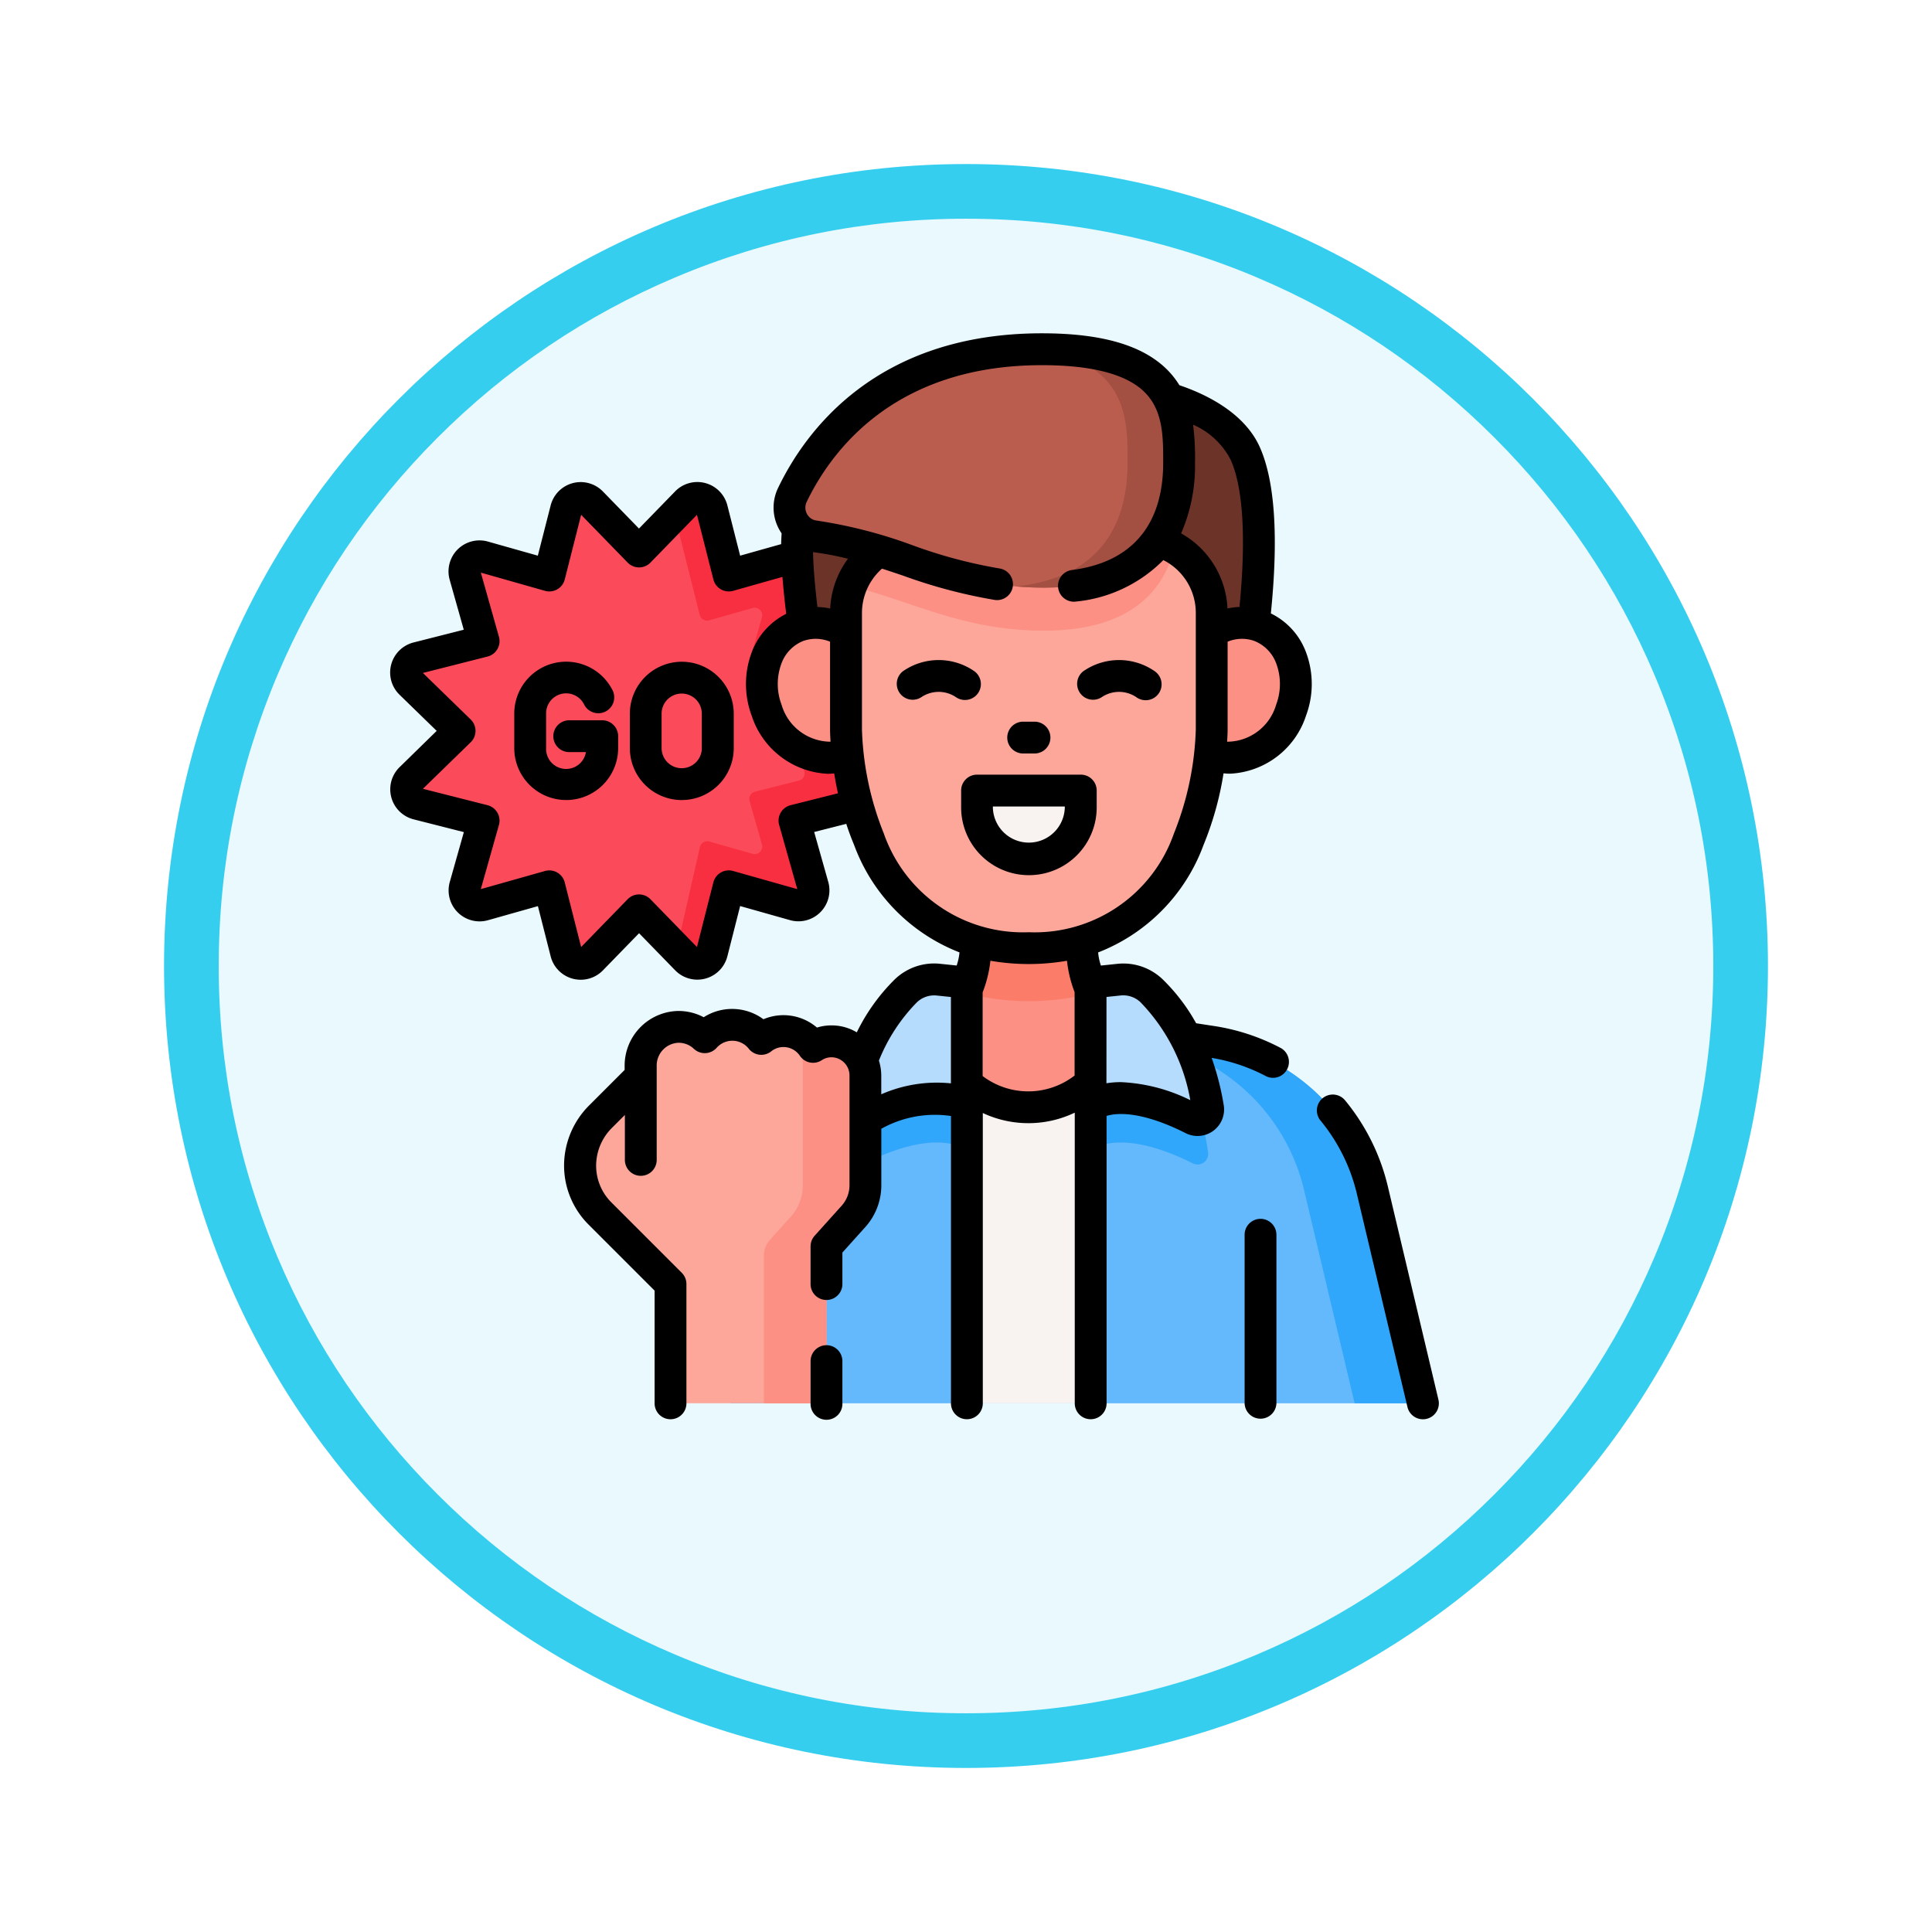 <svg xmlns="http://www.w3.org/2000/svg" xmlns:xlink="http://www.w3.org/1999/xlink" width="106" height="106" viewBox="0 0 106 106">
  <defs>
    <filter id="Path_982547" x="0" y="0" width="106" height="106" filterUnits="userSpaceOnUse">
      <feOffset dy="3" input="SourceAlpha"/>
      <feGaussianBlur stdDeviation="3" result="blur"/>
      <feFlood flood-opacity="0.161"/>
      <feComposite operator="in" in2="blur"/>
      <feComposite in="SourceGraphic"/>
    </filter>
  </defs>
  <g id="Group_1233149" data-name="Group 1233149" transform="translate(-171 -829)">
    <g id="Group_1233093" data-name="Group 1233093">
      <g id="Group_1228623" data-name="Group 1228623">
        <g id="Group_1174813" data-name="Group 1174813" transform="translate(0 -553)">
          <g id="Group_1173169" data-name="Group 1173169" transform="translate(0 -2329)">
            <g id="Group_1172017" data-name="Group 1172017" transform="translate(0 2654)">
              <g id="Group_1167337" data-name="Group 1167337" transform="translate(180 1063)">
                <g id="Group_1166720" data-name="Group 1166720" transform="translate(0)">
                  <g id="Group_1164305" data-name="Group 1164305">
                    <g id="Group_1163948" data-name="Group 1163948">
                      <g id="Group_1158168" data-name="Group 1158168">
                        <g id="Group_1152576" data-name="Group 1152576">
                          <g id="Group_1148633" data-name="Group 1148633">
                            <g id="Group_1148525" data-name="Group 1148525">
                              <g transform="matrix(1, 0, 0, 1, -9, -6)" filter="url(#Path_982547)">
                                <g id="Path_982547-2" data-name="Path 982547" transform="translate(9 6)" fill="#e9f9fd">
                                  <path d="M 44 86.5 C 38.262 86.5 32.696 85.377 27.458 83.161 C 22.397 81.02 17.852 77.956 13.948 74.052 C 10.044 70.148 6.98 65.603 4.839 60.542 C 2.623 55.304 1.5 49.738 1.5 44 C 1.5 38.262 2.623 32.696 4.839 27.458 C 6.98 22.397 10.044 17.852 13.948 13.948 C 17.852 10.044 22.397 6.98 27.458 4.839 C 32.696 2.623 38.262 1.5 44 1.5 C 49.738 1.5 55.304 2.623 60.542 4.839 C 65.603 6.98 70.148 10.044 74.052 13.948 C 77.956 17.852 81.02 22.397 83.161 27.458 C 85.377 32.696 86.5 38.262 86.5 44 C 86.5 49.738 85.377 55.304 83.161 60.542 C 81.02 65.603 77.956 70.148 74.052 74.052 C 70.148 77.956 65.603 81.02 60.542 83.161 C 55.304 85.377 49.738 86.5 44 86.5 Z" stroke="none"/>
                                  <path d="M 44 3 C 38.464 3 33.095 4.084 28.042 6.221 C 23.16 8.286 18.775 11.242 15.009 15.009 C 11.242 18.775 8.286 23.16 6.221 28.042 C 4.084 33.095 3 38.464 3 44 C 3 49.536 4.084 54.905 6.221 59.958 C 8.286 64.84 11.242 69.225 15.009 72.991 C 18.775 76.758 23.16 79.714 28.042 81.779 C 33.095 83.916 38.464 85 44 85 C 49.536 85 54.905 83.916 59.958 81.779 C 64.84 79.714 69.225 76.758 72.991 72.991 C 76.758 69.225 79.714 64.84 81.779 59.958 C 83.916 54.905 85 49.536 85 44 C 85 38.464 83.916 33.095 81.779 28.042 C 79.714 23.16 76.758 18.775 72.991 15.009 C 69.225 11.242 64.84 8.286 59.958 6.221 C 54.905 4.084 49.536 3 44 3 M 44 0 C 68.301 0 88 19.699 88 44 C 88 68.301 68.301 88 44 88 C 19.699 88 0 68.301 0 44 C 0 19.699 19.699 0 44 0 Z" stroke="none" fill="#36ceef"/>
                                </g>
                              </g>
                            </g>
                          </g>
                        </g>
                      </g>
                    </g>
                  </g>
                </g>
              </g>
            </g>
          </g>
        </g>
        <g id="motivacion_1_" data-name="motivacion (1)" transform="translate(183.608 847.287)">
          <g id="Group_1228620" data-name="Group 1228620" transform="translate(9.676 0.873)">
            <g id="Group_1228618" data-name="Group 1228618" transform="translate(0)">
              <g id="Group_1228607" data-name="Group 1228607" transform="translate(0 8.164)">
                <path id="Path_1218229" data-name="Path 1218229" d="M29.077,80.584l2.608-2.68a.828.828,0,0,1,1.4.374L34,81.9l3.6-1.017a.828.828,0,0,1,1.022,1.022l-1.017,3.6,3.625.919a.828.828,0,0,1,.374,1.4l-2.68,2.608,2.68,2.608a.828.828,0,0,1-.374,1.4l-3.625.919,1.017,3.6A.828.828,0,0,1,37.6,99.974L34,98.957l-.919,3.625a.828.828,0,0,1-1.4.374l-2.608-2.68-2.608,2.68a.828.828,0,0,1-1.4-.374l-.919-3.625-3.6,1.017a.828.828,0,0,1-1.022-1.022l1.017-3.6-3.625-.919a.828.828,0,0,1-.374-1.4l2.68-2.608-2.68-2.608a.828.828,0,0,1,.374-1.4l3.625-.919-1.017-3.6a.828.828,0,0,1,1.022-1.022l3.6,1.017.919-3.625a.828.828,0,0,1,1.4-.374Z" transform="translate(-16.3 -77.653)" fill="#fb4a59"/>
                <path id="Path_1218230" data-name="Path 1218230" d="M153.458,93.038a.828.828,0,0,1-.374,1.4l-3.624.919,1.016,3.6a.828.828,0,0,1-1.022,1.022l-3.6-1.017-.919,3.625a.828.828,0,0,1-1.4.374L143,102.4l1.273-5.592a.414.414,0,0,1,.516-.306l2.377.672a.414.414,0,0,0,.512-.511L147,94.279a.414.414,0,0,1,.3-.514l2.405-.609a.414.414,0,0,0,.187-.7l-1.779-1.73a.414.414,0,0,1,0-.593l1.779-1.73a.414.414,0,0,0-.187-.7L147.3,87.1a.414.414,0,0,1-.3-.514l.675-2.387a.414.414,0,0,0-.512-.511l-2.386.674a.414.414,0,0,1-.514-.3l-1.381-5.485.654-.672a.828.828,0,0,1,1.4.374l.919,3.625,3.6-1.017a.828.828,0,0,1,1.022,1.022l-1.016,3.6,3.624.919a.828.828,0,0,1,.374,1.4l-2.679,2.608Z" transform="translate(-128.156 -77.653)" fill="#f82f40"/>
              </g>
              <g id="Group_1228617" data-name="Group 1228617" transform="translate(17.798)">
                <g id="Group_1228611" data-name="Group 1228611" transform="translate(0 30.269)">
                  <path id="Path_1218231" data-name="Path 1218231" d="M169.246,352.727h37.988l-2.78-11.718a10.716,10.716,0,0,0-8.8-8.118l-.984-.151H176.55l-.984.151a10.708,10.708,0,0,0-6.32,3.408Z" transform="translate(-169.246 -325.162)" fill="#64b9fc"/>
                  <path id="Path_1218232" data-name="Path 1218232" d="M231.732,332.74v6.081c-1.666-.977-4.214.036-5.6.739a.581.581,0,0,1-.836-.618,11.48,11.48,0,0,1,2.88-6.2Z" transform="translate(-218.765 -325.162)" fill="#31a7fb"/>
                  <path id="Path_1218233" data-name="Path 1218233" d="M344.633,339.56c-1.388-.7-3.936-1.716-5.6-.739V332.74h3.559a11.5,11.5,0,0,1,2.88,6.2A.582.582,0,0,1,344.633,339.56Z" transform="translate(-319.274 -325.162)" fill="#31a7fb"/>
                  <path id="Path_1218234" data-name="Path 1218234" d="M280.681,332.74h6.79v19.987h-6.79Z" transform="translate(-267.714 -325.162)" fill="#f8f3f1"/>
                  <path id="Path_1218235" data-name="Path 1218235" d="M371.86,352.727h-3.747l-2.779-11.718a10.719,10.719,0,0,0-8.8-8.118l-.983-.151H359.3l.983.151a10.719,10.719,0,0,1,8.8,8.118Z" transform="translate(-333.872 -325.162)" fill="#31a7fb"/>
                  <g id="Group_1228610" data-name="Group 1228610" transform="translate(11.34)">
                    <g id="Group_1228609" data-name="Group 1228609">
                      <path id="Path_1218236" data-name="Path 1218236" d="M276.694,273.668a4.019,4.019,0,0,1-2.061-3.522v-2.53H268.8v2.53a4.049,4.049,0,0,1-2.112,3.551v.241a5,5,0,0,0,10,0v-.269Z" transform="translate(-266.693 -267.616)" fill="#fc9085"/>
                      <g id="Group_1228608" data-name="Group 1228608" transform="translate(1.279 0)">
                        <path id="Path_1218237" data-name="Path 1218237" d="M285.17,272.606a13.885,13.885,0,0,1-7.488,0,4.037,4.037,0,0,0,.833-2.455V267.62h5.828v2.53A4.055,4.055,0,0,0,285.17,272.606Z" transform="translate(-277.682 -267.62)" fill="#fc7c6a"/>
                      </g>
                    </g>
                  </g>
                </g>
                <g id="Group_1228616" data-name="Group 1228616" transform="translate(0.708)">
                  <g id="Group_1228613" data-name="Group 1228613" transform="translate(1.114 1.986)">
                    <path id="Path_1218238" data-name="Path 1218238" d="M200.826,31.511c-.914,2.346,1.208,12.231.955,11.315h23.064c-.225.873,2.286-10.12.349-14.506-1.756-3.977-10.126-4.134-12.807-3.427C208.579,25.9,202.257,27.841,200.826,31.511Z" transform="translate(-198.77 -24.567)" fill="#6c3328"/>
                    <g id="Group_1228612" data-name="Group 1228612" transform="translate(0 18.259)">
                      <path id="Path_1218239" data-name="Path 1218239" d="M210.786,181.472h.014C210.812,181.55,210.809,181.554,210.786,181.472Z" transform="translate(-207.774 -181.472)" fill="#873f30"/>
                      <path id="Path_1218240" data-name="Path 1218240" d="M408.868,181.472c-.016.061-.018.058-.01,0Z" transform="translate(-382.792 -181.472)" fill="#873f30"/>
                      <path id="Path_1218241" data-name="Path 1218241" d="M184.9,181.472h.014C184.928,181.55,184.925,181.554,184.9,181.472Z" transform="translate(-184.902 -181.472)" fill="#873f30"/>
                      <path id="Path_1218242" data-name="Path 1218242" d="M382.974,181.472h.01C382.968,181.533,382.966,181.53,382.974,181.472Z" transform="translate(-359.921 -181.472)" fill="#873f30"/>
                    </g>
                  </g>
                  <g id="Group_1228615" data-name="Group 1228615" transform="translate(0 10.34)">
                    <g id="Group_1228614" data-name="Group 1228614" transform="translate(0 3.735)">
                      <ellipse id="Ellipse_11551" data-name="Ellipse 11551" cx="3.759" cy="3.203" rx="3.759" ry="3.203" transform="matrix(0.338, -0.941, 0.941, 0.338, 22.767, 7.12)" fill="#fc9085"/>
                      <path id="Path_1218243" data-name="Path 1218243" d="M210.787,181.48h.014C210.813,181.558,210.809,181.561,210.787,181.48Z" transform="translate(-206.661 -175.31)" fill="#fc9085"/>
                      <ellipse id="Ellipse_11552" data-name="Ellipse 11552" cx="3.203" cy="3.759" rx="3.203" ry="3.759" transform="matrix(0.941, -0.338, 0.338, 0.941, 0, 2.165)" fill="#fc9085"/>
                    </g>
                    <path id="Path_1218244" data-name="Path 1218244" d="M227.793,96.359a4.13,4.13,0,0,0-4.13,4.13v6.4s0,11.986,10.033,11.986,10.033-11.986,10.033-11.986v-6.4a4.13,4.13,0,0,0-4.13-4.13Z" transform="translate(-218.038 -96.359)" fill="#fda79b"/>
                    <path id="Path_1218245" data-name="Path 1218245" d="M243.735,96.927c-.614,2.423-2.5,4.535-7.154,4.535-4.436,0-7.172-1.6-10.6-2.441a4.13,4.13,0,0,1,3.861-2.66h11.805A4.1,4.1,0,0,1,243.735,96.927Z" transform="translate(-220.086 -96.36)" fill="#fc9085"/>
                  </g>
                  <path id="Path_1218246" data-name="Path 1218246" d="M210.869,7.5c7.683,0,7.525,3.728,7.525,6.389,0,3.167-1.4,6.692-7.406,6.692-5.257,0-8.127-2.252-12.594-2.815a1.589,1.589,0,0,1-1.219-2.269c1.431-2.976,5.116-8,13.693-8Z" transform="translate(-194.492 -7.5)" fill="#ba5d4f"/>
                  <path id="Path_1218247" data-name="Path 1218247" d="M312.659,13.889c0,3.166-1.4,6.692-7.406,6.692-.543,0-1.062-.024-1.558-.067,4.935-.506,6.135-3.769,6.135-6.725,0-2.333.12-5.476-4.88-6.286.061,0,.122,0,.184,0,7.683,0,7.525,3.728,7.525,6.389Z" transform="translate(-288.757 -7.5)" fill="#a34f41"/>
                  <path id="Path_1218248" data-name="Path 1218248" d="M288.268,219.35a2.846,2.846,0,0,1-2.846-2.846v-.924h5.693v.924A2.846,2.846,0,0,1,288.268,219.35Z" transform="translate(-272.611 -191.365)" fill="#f8f3f1"/>
                </g>
              </g>
            </g>
            <g id="Group_1228619" data-name="Group 1228619" transform="translate(24.319 34.577)">
              <path id="Path_1218249" data-name="Path 1218249" d="M231.73,311.549v-6.216a.582.582,0,0,0-.521-.579l-1.038-.108a2.248,2.248,0,0,0-1.8.625,11.311,11.311,0,0,0-3.076,6.4.582.582,0,0,0,.835.618C227.516,311.585,230.063,310.571,231.73,311.549Z" transform="translate(-225.283 -304.633)" fill="#b5dbfd"/>
              <path id="Path_1218250" data-name="Path 1218250" d="M339.034,311.549v-6.216a.582.582,0,0,1,.521-.579l1.038-.108a2.248,2.248,0,0,1,1.8.625,11.31,11.31,0,0,1,3.076,6.4.582.582,0,0,1-.835.618C343.248,311.585,340.7,310.571,339.034,311.549Z" transform="translate(-325.797 -304.633)" fill="#b5dbfd"/>
            </g>
          </g>
          <g id="Group_1228622" data-name="Group 1228622" transform="translate(8.804)">
            <path id="Path_1218251" data-name="Path 1218251" d="M113.981,328.839v6a2.558,2.558,0,0,1-.659,1.716l-1.477,1.641v8.607H103.3v-6.546l-3.872-3.872a3.716,3.716,0,0,1-1.094-2.706,3.834,3.834,0,0,1,1.144-2.631l2.177-2.177v-.589a2.117,2.117,0,0,1,2.019-2.134,2.074,2.074,0,0,1,1.491.567,2.021,2.021,0,0,1,3.1.1,1.955,1.955,0,0,1,2.85.433,1.833,1.833,0,0,1,1.14-.3A1.879,1.879,0,0,1,113.981,328.839Z" transform="translate(-87.912 -288.1)" fill="#fda79b"/>
            <path id="Path_1218252" data-name="Path 1218252" d="M190.522,331.4v6.048a2.558,2.558,0,0,1-.659,1.716l-1.477,1.641v8.607H184.95v-8.1a1.311,1.311,0,0,1,.336-.875l1.142-1.269a2.562,2.562,0,0,0,.658-1.716V330.8a1.9,1.9,0,0,0-1.273-1.8,1.851,1.851,0,0,1,.218-.013,1.96,1.96,0,0,1,1.624.866,1.849,1.849,0,0,1,2.866,1.545Z" transform="translate(-164.452 -290.704)" fill="#fc9085"/>
            <g id="Group_1228621" data-name="Group 1228621" transform="translate(0)">
              <path id="Path_1218253" data-name="Path 1218253" d="M72.1,158.064H70.292a.873.873,0,0,0,0,1.746h.916a1.1,1.1,0,0,1-2.185-.219V157.7a1.1,1.1,0,0,1,2.08-.514.873.873,0,1,0,1.543-.815,2.849,2.849,0,0,0-5.37,1.329v1.889a2.849,2.849,0,1,0,5.7,0v-.653A.873.873,0,0,0,72.1,158.064Z" transform="translate(-60.473 -136.832)"/>
              <path id="Path_1218254" data-name="Path 1218254" d="M124.613,154.851a2.852,2.852,0,0,0-2.849,2.849v1.889a2.849,2.849,0,0,0,5.7,0V157.7A2.852,2.852,0,0,0,124.613,154.851Zm1.1,4.738a1.1,1.1,0,0,1-2.207,0V157.7a1.1,1.1,0,0,1,2.207,0Z" transform="translate(-108.619 -136.831)"/>
              <path id="Path_1218255" data-name="Path 1218255" d="M452.263,375.534l-2.78-11.718a11.647,11.647,0,0,0-2.357-4.722.873.873,0,0,0-1.343,1.115,9.89,9.89,0,0,1,2,4.01l2.78,11.718a.873.873,0,1,0,1.7-.4Z" transform="translate(-394.755 -317.028)"/>
              <path id="Path_1218256" data-name="Path 1218256" d="M412.49,417.515a.873.873,0,0,0-.873.873v9.249a.873.873,0,0,0,1.745,0v-9.249A.873.873,0,0,0,412.49,417.515Z" transform="translate(-364.743 -368.93)"/>
              <path id="Path_1218257" data-name="Path 1218257" d="M52.1,2.848A4.635,4.635,0,0,0,51.434,2C50.089.655,47.84,0,44.558,0,35.512,0,31.6,5.32,30.078,8.491a2.481,2.481,0,0,0,.057,2.256,2.512,2.512,0,0,0,.14.227c-.007.153-.023.422-.025.593L28,12.2l-.7-2.756a1.7,1.7,0,0,0-2.868-.769l-1.982,2.037L20.471,8.679a1.7,1.7,0,0,0-2.868.769L16.9,12.2l-2.735-.773a1.7,1.7,0,0,0-2.1,2.1l.772,2.736-2.756.7a1.7,1.7,0,0,0-.767,2.868l2.037,1.982L9.319,23.8a1.7,1.7,0,0,0,.767,2.867l2.756.7L12.07,30.1a1.7,1.7,0,0,0,2.1,2.1l2.735-.772.7,2.756a1.7,1.7,0,0,0,2.868.767l1.982-2.037,1.982,2.037A1.7,1.7,0,0,0,27.3,34.18l.7-2.756,2.734.772a1.7,1.7,0,0,0,2.1-2.1l-.772-2.735,1.761-.447c.125.383.268.772.431,1.161a10.035,10.035,0,0,0,5.781,5.891,3.17,3.17,0,0,1-.155.721l-.909-.095a3.111,3.111,0,0,0-2.5.867A10.646,10.646,0,0,0,34.4,38.353a2.654,2.654,0,0,0-1.2-.375,2.7,2.7,0,0,0-.985.113,2.822,2.822,0,0,0-2.937-.457,2.894,2.894,0,0,0-3.277-.11,2.939,2.939,0,0,0-1.473-.342,3,3,0,0,0-2.865,3.006v.227l-1.922,1.922a4.678,4.678,0,0,0-1.4,3.233,4.577,4.577,0,0,0,1.35,3.338l3.616,3.616v6.184a.873.873,0,1,0,1.746,0V52.162a.872.872,0,0,0-.256-.617l-3.871-3.871A2.846,2.846,0,0,1,20.1,45.6a2.942,2.942,0,0,1,.889-2.028l.687-.687v2.467a.873.873,0,1,0,1.746,0V40.188a1.246,1.246,0,0,1,1.172-1.262,1.205,1.205,0,0,1,.866.33.873.873,0,0,0,1.251-.054,1.148,1.148,0,0,1,1.766.054A.873.873,0,0,0,29.7,39.4a1.076,1.076,0,0,1,.679-.241,1.088,1.088,0,0,1,.9.482.873.873,0,0,0,1.2.24.968.968,0,0,1,.6-.158A1,1,0,0,1,34,40.739v6a1.686,1.686,0,0,1-.435,1.132l-1.477,1.641a.873.873,0,0,0-.224.584v2.068a.873.873,0,0,0,1.746,0V50.435l1.252-1.392a3.428,3.428,0,0,0,.884-2.3v-3.1a6.034,6.034,0,0,1,3.822-.7V58.707a.873.873,0,0,0,1.746,0V42.779a5.891,5.891,0,0,0,5.045-.02V58.707a.873.873,0,1,0,1.746,0V42.937c1-.291,2.544.039,4.336.946a1.455,1.455,0,0,0,2.091-1.539,15.083,15.083,0,0,0-.662-2.59,9.813,9.813,0,0,1,2.941.983.873.873,0,1,0,.808-1.547,11.557,11.557,0,0,0-3.6-1.182l-1-.153A10.384,10.384,0,0,0,51.2,35.462a3.114,3.114,0,0,0-2.5-.868l-.907.095a3.211,3.211,0,0,1-.152-.72,10.034,10.034,0,0,0,5.781-5.891,17.493,17.493,0,0,0,1.1-3.936c.119.012.239.02.358.02a4.616,4.616,0,0,0,4.173-3.2,4.958,4.958,0,0,0,.009-3.421,3.86,3.86,0,0,0-1.944-2.172c.425-4.186.224-7.25-.6-9.11-.662-1.5-2.241-2.671-4.418-3.412ZM52.957,7.1a14.133,14.133,0,0,0-.107-2.086,4.176,4.176,0,0,1,2.073,1.946c.677,1.535.84,4.314.474,8.054a3.845,3.845,0,0,0-.658.083,4.977,4.977,0,0,0-2.545-4.12A9.275,9.275,0,0,0,52.957,7.1ZM31.49,16.871a2.041,2.041,0,0,1,1.444.049v4.826c0,.034,0,.273.027.661a2.812,2.812,0,0,1-2.69-2.035,3.212,3.212,0,0,1-.019-2.215,2.106,2.106,0,0,1,1.238-1.288ZM32.941,15.1a3.837,3.837,0,0,0-.7-.085c-.143-1.192-.224-2.2-.242-3.009a16.83,16.83,0,0,1,1.917.362A4.987,4.987,0,0,0,32.941,15.1ZM30.766,25.891a.873.873,0,0,0-.625,1.083l.994,3.521L27.614,29.5a.873.873,0,0,0-1.083.625l-.9,3.547L23.079,31.05a.873.873,0,0,0-1.251,0l-2.552,2.623-.9-3.547a.873.873,0,0,0-1.083-.625l-3.521.994.994-3.521a.873.873,0,0,0-.625-1.083l-3.546-.9,2.622-2.553a.873.873,0,0,0,0-1.251l-2.623-2.552,3.547-.9a.873.873,0,0,0,.626-1.083l-.994-3.522,3.521,1a.873.873,0,0,0,1.083-.625l.9-3.548,2.552,2.623a.873.873,0,0,0,1.251,0l2.552-2.623.9,3.548a.873.873,0,0,0,1.083.625l2.707-.765q.069.918.206,2.025a3.867,3.867,0,0,0-1.908,2.155,4.958,4.958,0,0,0,.009,3.422,4.616,4.616,0,0,0,4.173,3.2c.119,0,.239-.008.358-.02.055.341.123.706.207,1.091ZM35.615,39.9a9.694,9.694,0,0,1,2.073-3.185,1.373,1.373,0,0,1,1.1-.382l.777.081v4.738a7.594,7.594,0,0,0-3.822.6V40.739a2.793,2.793,0,0,0-.131-.842ZM48.1,36.411l.778-.081a1.372,1.372,0,0,1,1.1.383,10.261,10.261,0,0,1,2.72,5.36,9.486,9.486,0,0,0-3.809-.988,4.867,4.867,0,0,0-.792.062Zm-6.791-.262a6.866,6.866,0,0,0,.423-1.724,12.3,12.3,0,0,0,4.2,0,6.944,6.944,0,0,0,.418,1.724v4.574a4.151,4.151,0,0,1-5.045.028s0-4.6,0-4.6Zm5-21.421a7.8,7.8,0,0,0,4.91-2.285A3.242,3.242,0,0,1,53,15.343v6.4a16.662,16.662,0,0,1-1.2,5.7A8.088,8.088,0,0,1,43.84,32.86a8.088,8.088,0,0,1-7.956-5.414,16.661,16.661,0,0,1-1.2-5.7v-6.4a3.247,3.247,0,0,1,1.1-2.434c.374.121.747.246,1.126.373a28.52,28.52,0,0,0,5.061,1.344A.873.873,0,0,0,42.22,12.9a26.759,26.759,0,0,1-4.762-1.272,26.414,26.414,0,0,0-5.265-1.355.684.684,0,0,1-.524-.36.722.722,0,0,1-.017-.665c1.347-2.8,4.815-7.5,12.907-7.5,2.755,0,4.653.5,5.641,1.49C51.214,4.252,51.213,5.7,51.211,7.1c0,3.377-1.685,5.463-5.007,5.887a.873.873,0,0,0,.109,1.739Zm11.1,5.645a2.813,2.813,0,0,1-2.69,2.035c.025-.388.027-.627.027-.661V16.92a2.04,2.04,0,0,1,1.444-.049,2.107,2.107,0,0,1,1.239,1.288A3.214,3.214,0,0,1,57.409,20.373Z" transform="translate(-8.804)"/>
              <path id="Path_1218258" data-name="Path 1218258" d="M284.488,208.079H278.8a.873.873,0,0,0-.873.873v.924a3.719,3.719,0,0,0,7.438,0v-.924A.873.873,0,0,0,284.488,208.079Zm-.873,1.8a1.974,1.974,0,0,1-3.947,0v-.051h3.947Z" transform="translate(-246.606 -183.865)"/>
              <path id="Path_1218259" data-name="Path 1218259" d="M336.77,154.664a3.436,3.436,0,0,0-3.914,0,.873.873,0,0,0,1.026,1.412,1.7,1.7,0,0,1,1.862,0,.873.873,0,1,0,1.026-1.412Z" transform="translate(-294.829 -136.125)"/>
              <path id="Path_1218260" data-name="Path 1218260" d="M251.914,155.883a.873.873,0,0,0-.193-1.219,3.436,3.436,0,0,0-3.914,0,.873.873,0,0,0,1.026,1.412,1.7,1.7,0,0,1,1.862,0,.872.872,0,0,0,1.219-.193Z" transform="translate(-219.676 -136.125)"/>
              <path id="Path_1218261" data-name="Path 1218261" d="M300.327,184.849h.681a.873.873,0,0,0,0-1.745h-.681a.873.873,0,0,0,0,1.745Z" transform="translate(-265.632 -161.796)"/>
              <path id="Path_1218262" data-name="Path 1218262" d="M207.848,477.094a.873.873,0,0,0-.873.873v2.316a.873.873,0,1,0,1.745,0v-2.316A.873.873,0,0,0,207.848,477.094Z" transform="translate(-183.914 -421.576)"/>
            </g>
          </g>
        </g>
      </g>
    </g>
  </g>
</svg>
